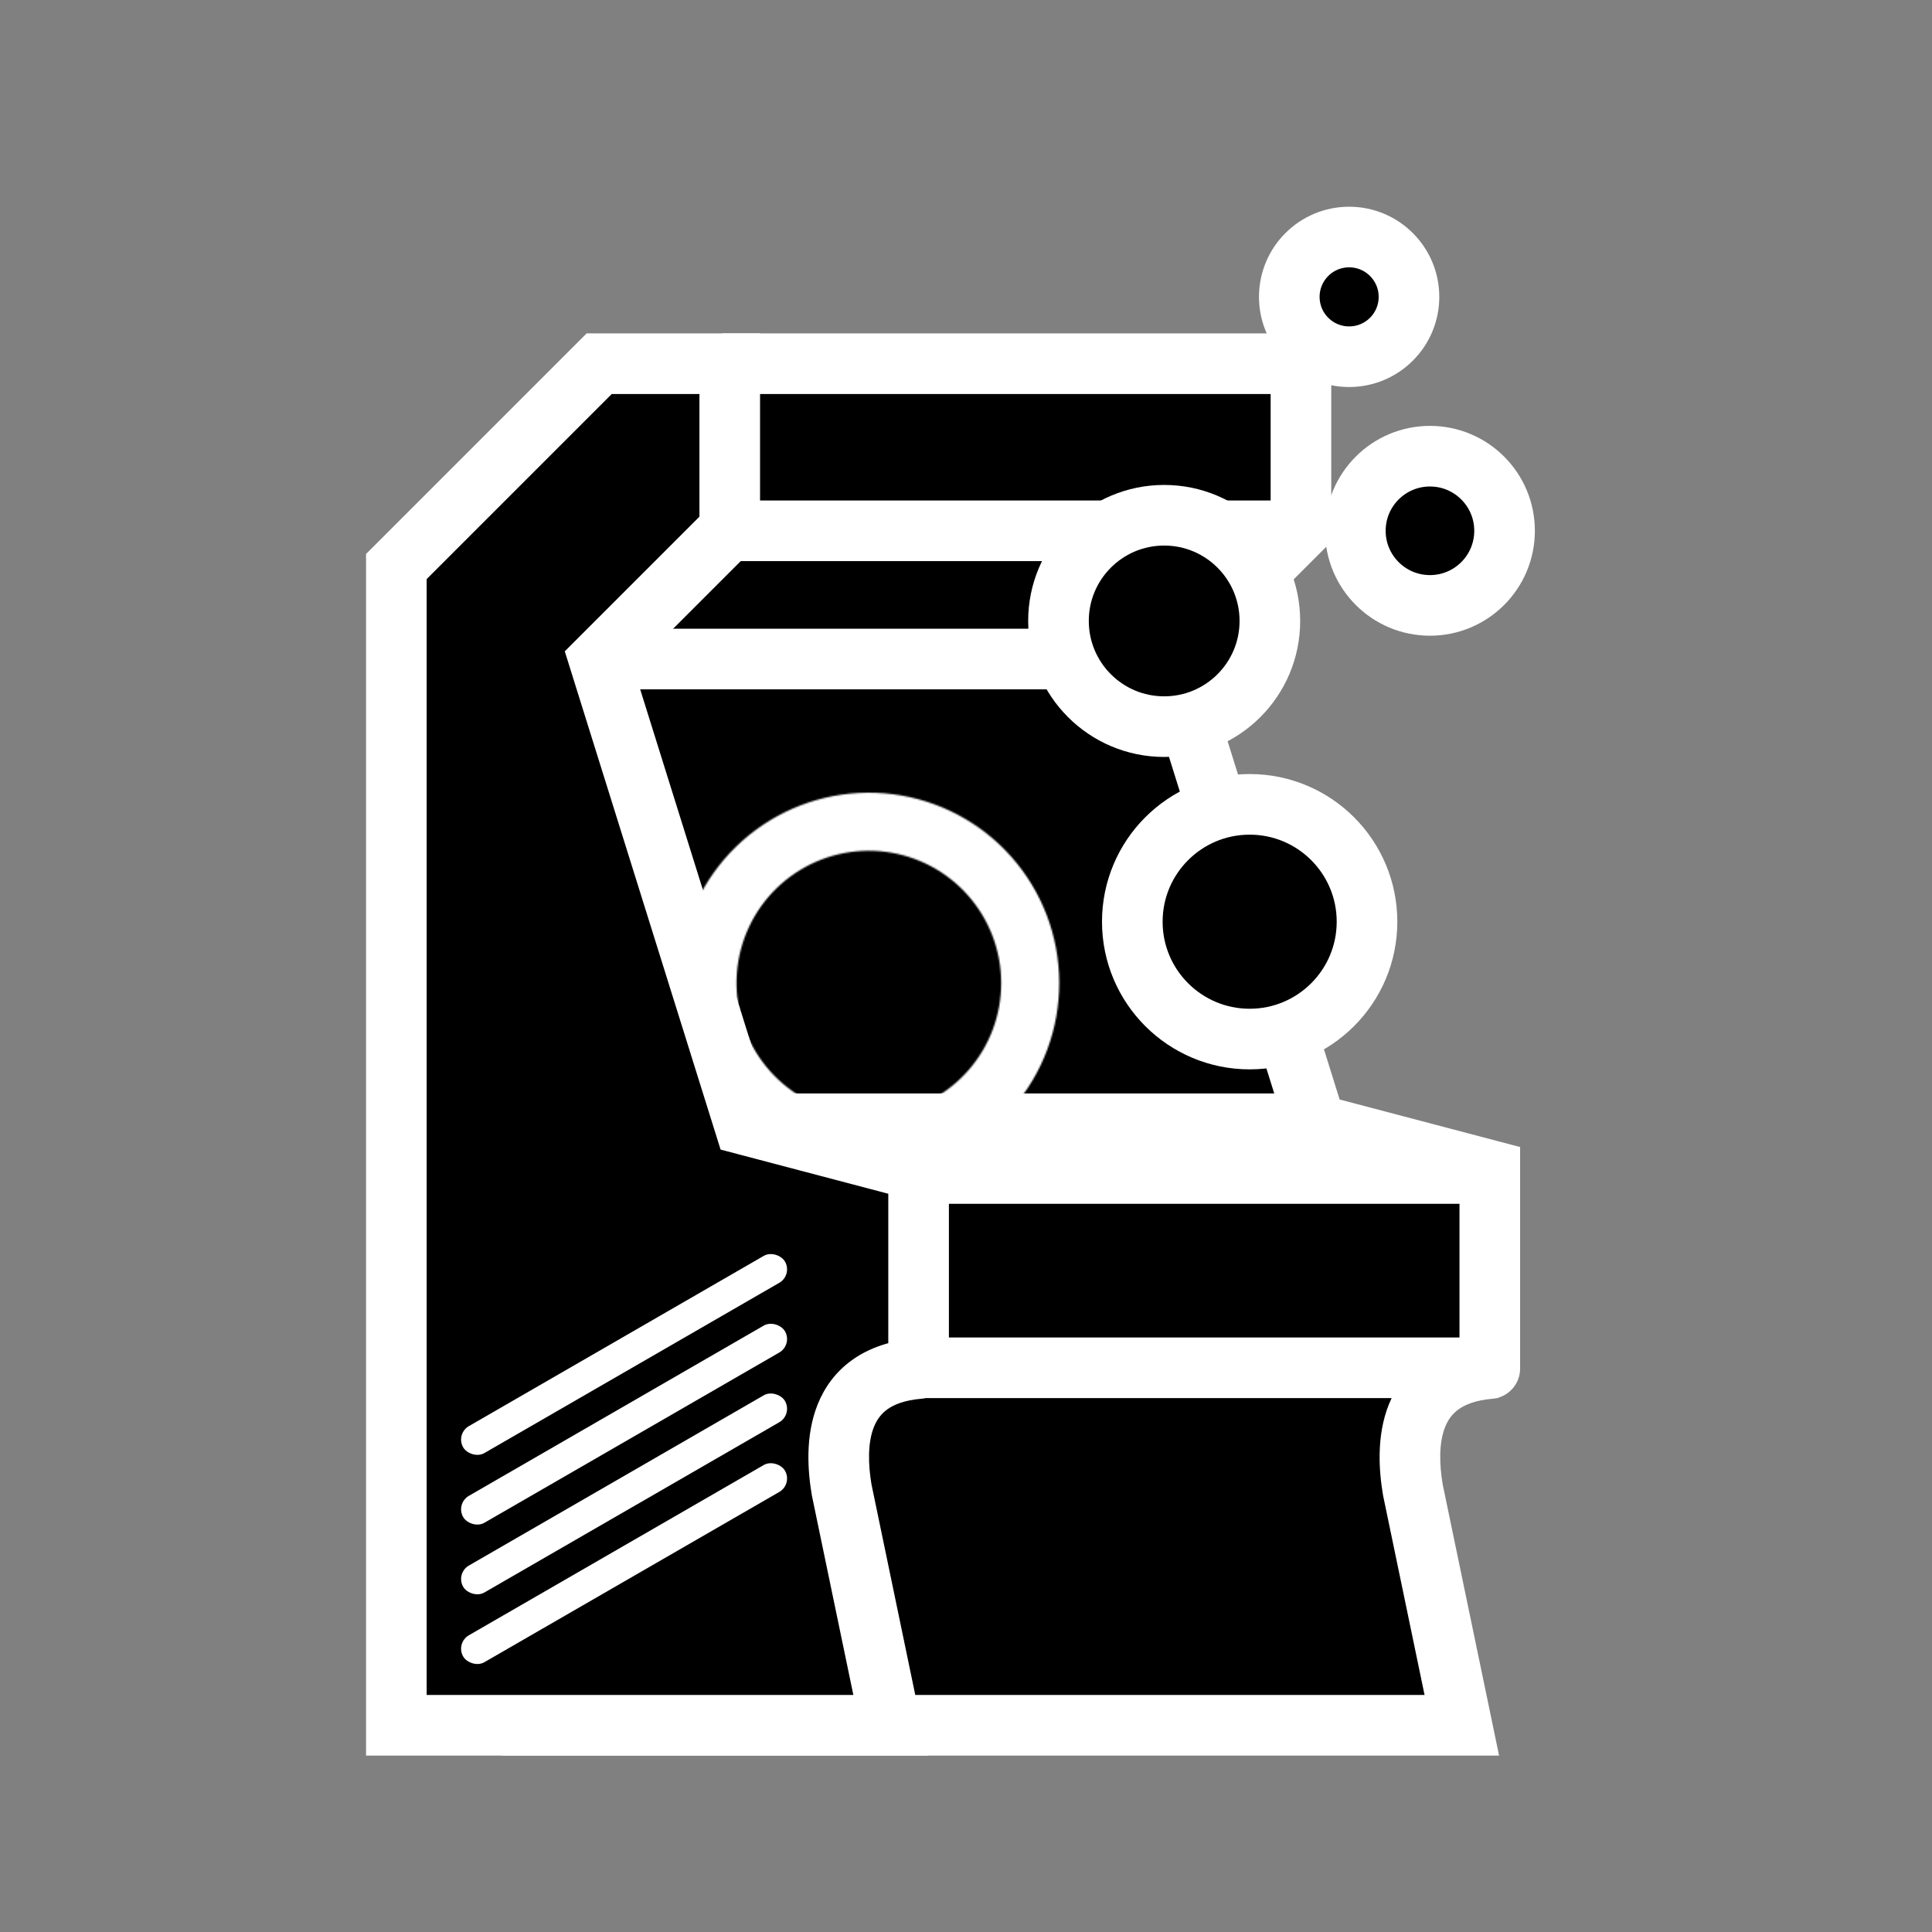 <svg width="1243" height="1243" viewBox="0 0 1243 1243" fill="none" xmlns="http://www.w3.org/2000/svg">
<rect x="0" y="0" width="1243" height="1243" fill="#808080" stroke="none"/>
<path d="M940.5 1110H342.5V364.5L473 234H837V340.5L753 424.5L846.5 723.5L958.5 753V880.5C904.314 885.163 904.302 930.621 909 958.5L940.5 1110Z" fill="black"/>
<path d="M342.5 1110H323V1129.5H342.5V1110ZM940.5 1110V1129.5H964.471L959.592 1106.03L940.5 1110ZM909 958.5L889.771 961.74L889.833 962.106L889.908 962.47L909 958.5ZM958.5 880.5L960.172 899.928C970.256 899.06 978 890.621 978 880.5H958.5ZM958.5 753H978V737.971L963.467 734.143L958.5 753ZM846.5 723.5L827.889 729.32L831.107 739.611L841.533 742.357L846.5 723.5ZM753 424.5L739.211 410.711L730.867 419.056L734.389 430.32L753 424.5ZM837 340.5L850.789 354.289L856.5 348.577V340.5H837ZM837 234H856.5V214.5H837V234ZM473 234V214.5H464.923L459.211 220.211L473 234ZM342.5 364.5L328.711 350.711L323 356.423V364.5H342.5ZM342.5 1129.5H940.5V1090.5H342.5V1129.5ZM959.592 1106.03L928.092 954.53L889.908 962.47L921.408 1113.97L959.592 1106.03ZM928.229 955.26C926.04 942.269 925.635 928.357 929.768 918.053C931.664 913.324 934.439 909.539 938.526 906.64C942.688 903.688 949.34 900.86 960.172 899.928L956.828 861.072C940.568 862.471 926.898 867.074 915.964 874.829C904.957 882.636 897.863 892.832 893.57 903.536C885.324 924.096 887.262 946.852 889.771 961.74L928.229 955.26ZM978 880.5V753H939V880.5H978ZM963.467 734.143L851.467 704.643L841.533 742.357L953.533 771.857L963.467 734.143ZM865.111 717.68L771.611 418.68L734.389 430.32L827.889 729.32L865.111 717.68ZM766.789 438.289L850.789 354.289L823.211 326.711L739.211 410.711L766.789 438.289ZM856.5 340.5V234H817.5V340.5H856.5ZM837 214.5H473V253.5H837V214.5ZM459.211 220.211L328.711 350.711L356.289 378.289L486.789 247.789L459.211 220.211ZM323 364.5V1110H362V364.5H323Z" fill="white"/>
<path d="M964 880H590.5" stroke="white" stroke-width="39"/>
<path d="M959 755H590.5" stroke="white" stroke-width="39"/>
<path d="M760 424H386.5" stroke="white" stroke-width="39"/>
<path d="M469 341.5H836.5" stroke="white" stroke-width="39"/>
<mask id="path-7-inside-1_43_25" fill="white">
<path d="M596.998 748.958C625.243 739.742 649.176 720.575 664.341 695.027C679.505 669.478 684.868 639.289 679.431 610.08C673.993 580.872 658.126 554.635 634.784 536.255C611.441 517.875 582.214 508.605 552.545 510.17C522.876 511.736 494.787 524.03 473.509 544.765C452.23 565.499 439.212 593.26 436.878 622.879C434.545 652.497 443.055 681.954 460.824 705.765C478.593 729.576 504.41 746.117 533.468 752.31L541.255 715.772C521.058 711.468 503.115 699.971 490.764 683.422C478.414 666.872 472.5 646.399 474.121 625.813C475.743 605.227 484.791 585.932 499.581 571.521C514.37 557.11 533.893 548.565 554.514 547.477C575.135 546.389 595.448 552.832 611.672 565.607C627.896 578.381 638.924 596.617 642.704 616.918C646.483 637.219 642.755 658.201 632.215 675.958C621.675 693.715 605.041 707.037 585.41 713.442L596.998 748.958Z"/>
</mask>
<path d="M596.998 748.958C625.243 739.742 649.176 720.575 664.341 695.027C679.505 669.478 684.868 639.289 679.431 610.08C673.993 580.872 658.126 554.635 634.784 536.255C611.441 517.875 582.214 508.605 552.545 510.17C522.876 511.736 494.787 524.03 473.509 544.765C452.23 565.499 439.212 593.26 436.878 622.879C434.545 652.497 443.055 681.954 460.824 705.765C478.593 729.576 504.41 746.117 533.468 752.31L541.255 715.772C521.058 711.468 503.115 699.971 490.764 683.422C478.414 666.872 472.5 646.399 474.121 625.813C475.743 605.227 484.791 585.932 499.581 571.521C514.37 557.11 533.893 548.565 554.514 547.477C575.135 546.389 595.448 552.832 611.672 565.607C627.896 578.381 638.924 596.617 642.704 616.918C646.483 637.219 642.755 658.201 632.215 675.958C621.675 693.715 605.041 707.037 585.41 713.442L596.998 748.958Z" fill="white" stroke="white" stroke-width="78" mask="url(#path-7-inside-1_43_25)"/>
<path d="M853 723H483.5" stroke="white" stroke-width="39"/>
<circle cx="804" cy="593" r="75.5" fill="black" stroke="white" stroke-width="39"/>
<circle cx="749" cy="399.5" r="68" fill="black" stroke="white" stroke-width="39"/>
<circle cx="920" cy="341.5" r="48" fill="black" stroke="white" stroke-width="39"/>
<circle cx="868" cy="191" r="38.5" fill="black" stroke="white" stroke-width="39"/>
<path d="M573 1110H255V364.5L385.5 234H469.5V340.5L385.5 424.5L479 723.5L591 753V880.5C536.814 885.163 536.802 930.621 541.5 958.5L573 1110Z" fill="black"/>
<path d="M255 1110H235.5V1129.5H255V1110ZM573 1110V1129.5H596.971L592.092 1106.03L573 1110ZM541.5 958.5L522.271 961.74L522.333 962.106L522.408 962.47L541.5 958.5ZM591 880.5L592.672 899.928C602.756 899.06 610.5 890.621 610.5 880.5H591ZM591 753H610.5V737.971L595.967 734.143L591 753ZM479 723.5L460.389 729.32L463.607 739.611L474.033 742.357L479 723.5ZM385.5 424.5L371.711 410.711L363.367 419.056L366.889 430.32L385.5 424.5ZM469.5 340.5L483.289 354.289L489 348.577V340.5H469.5ZM469.5 234H489V214.5H469.5V234ZM385.5 234V214.5H377.423L371.711 220.211L385.5 234ZM255 364.5L241.211 350.711L235.5 356.423V364.5H255ZM255 1129.5H573V1090.5H255V1129.5ZM592.092 1106.03L560.592 954.53L522.408 962.47L553.908 1113.97L592.092 1106.03ZM560.729 955.26C558.54 942.269 558.135 928.357 562.268 918.053C564.164 913.324 566.939 909.539 571.026 906.64C575.188 903.688 581.84 900.86 592.672 899.928L589.328 861.072C573.068 862.471 559.398 867.074 548.464 874.829C537.457 882.636 530.363 892.832 526.07 903.536C517.824 924.096 519.762 946.852 522.271 961.74L560.729 955.26ZM610.5 880.5V753H571.5V880.5H610.5ZM595.967 734.143L483.967 704.643L474.033 742.357L586.033 771.857L595.967 734.143ZM497.611 717.68L404.111 418.68L366.889 430.32L460.389 729.32L497.611 717.68ZM399.289 438.289L483.289 354.289L455.711 326.711L371.711 410.711L399.289 438.289ZM489 340.5V234H450V340.5H489ZM469.5 214.5H385.5V253.5H469.5V214.5ZM235.5 364.5V1110H274.5V364.5H235.5ZM371.711 220.211L241.211 350.711L268.789 378.289L399.289 247.789L371.711 220.211Z" fill="white"/>
<rect x="293" y="1012.24" width="239.064" height="20" rx="10" transform="rotate(-30 293 1012.24)" fill="white"/>
<rect x="293" y="967.385" width="239.064" height="20" rx="10" transform="rotate(-30 293 967.385)" fill="white"/>
<rect x="293" y="922.532" width="239.064" height="20" rx="10" transform="rotate(-30 293 922.532)" fill="white"/>
<rect x="293" y="1057.09" width="239.064" height="20" rx="10" transform="rotate(-30 293 1057.09)" fill="white"/>
</svg>
